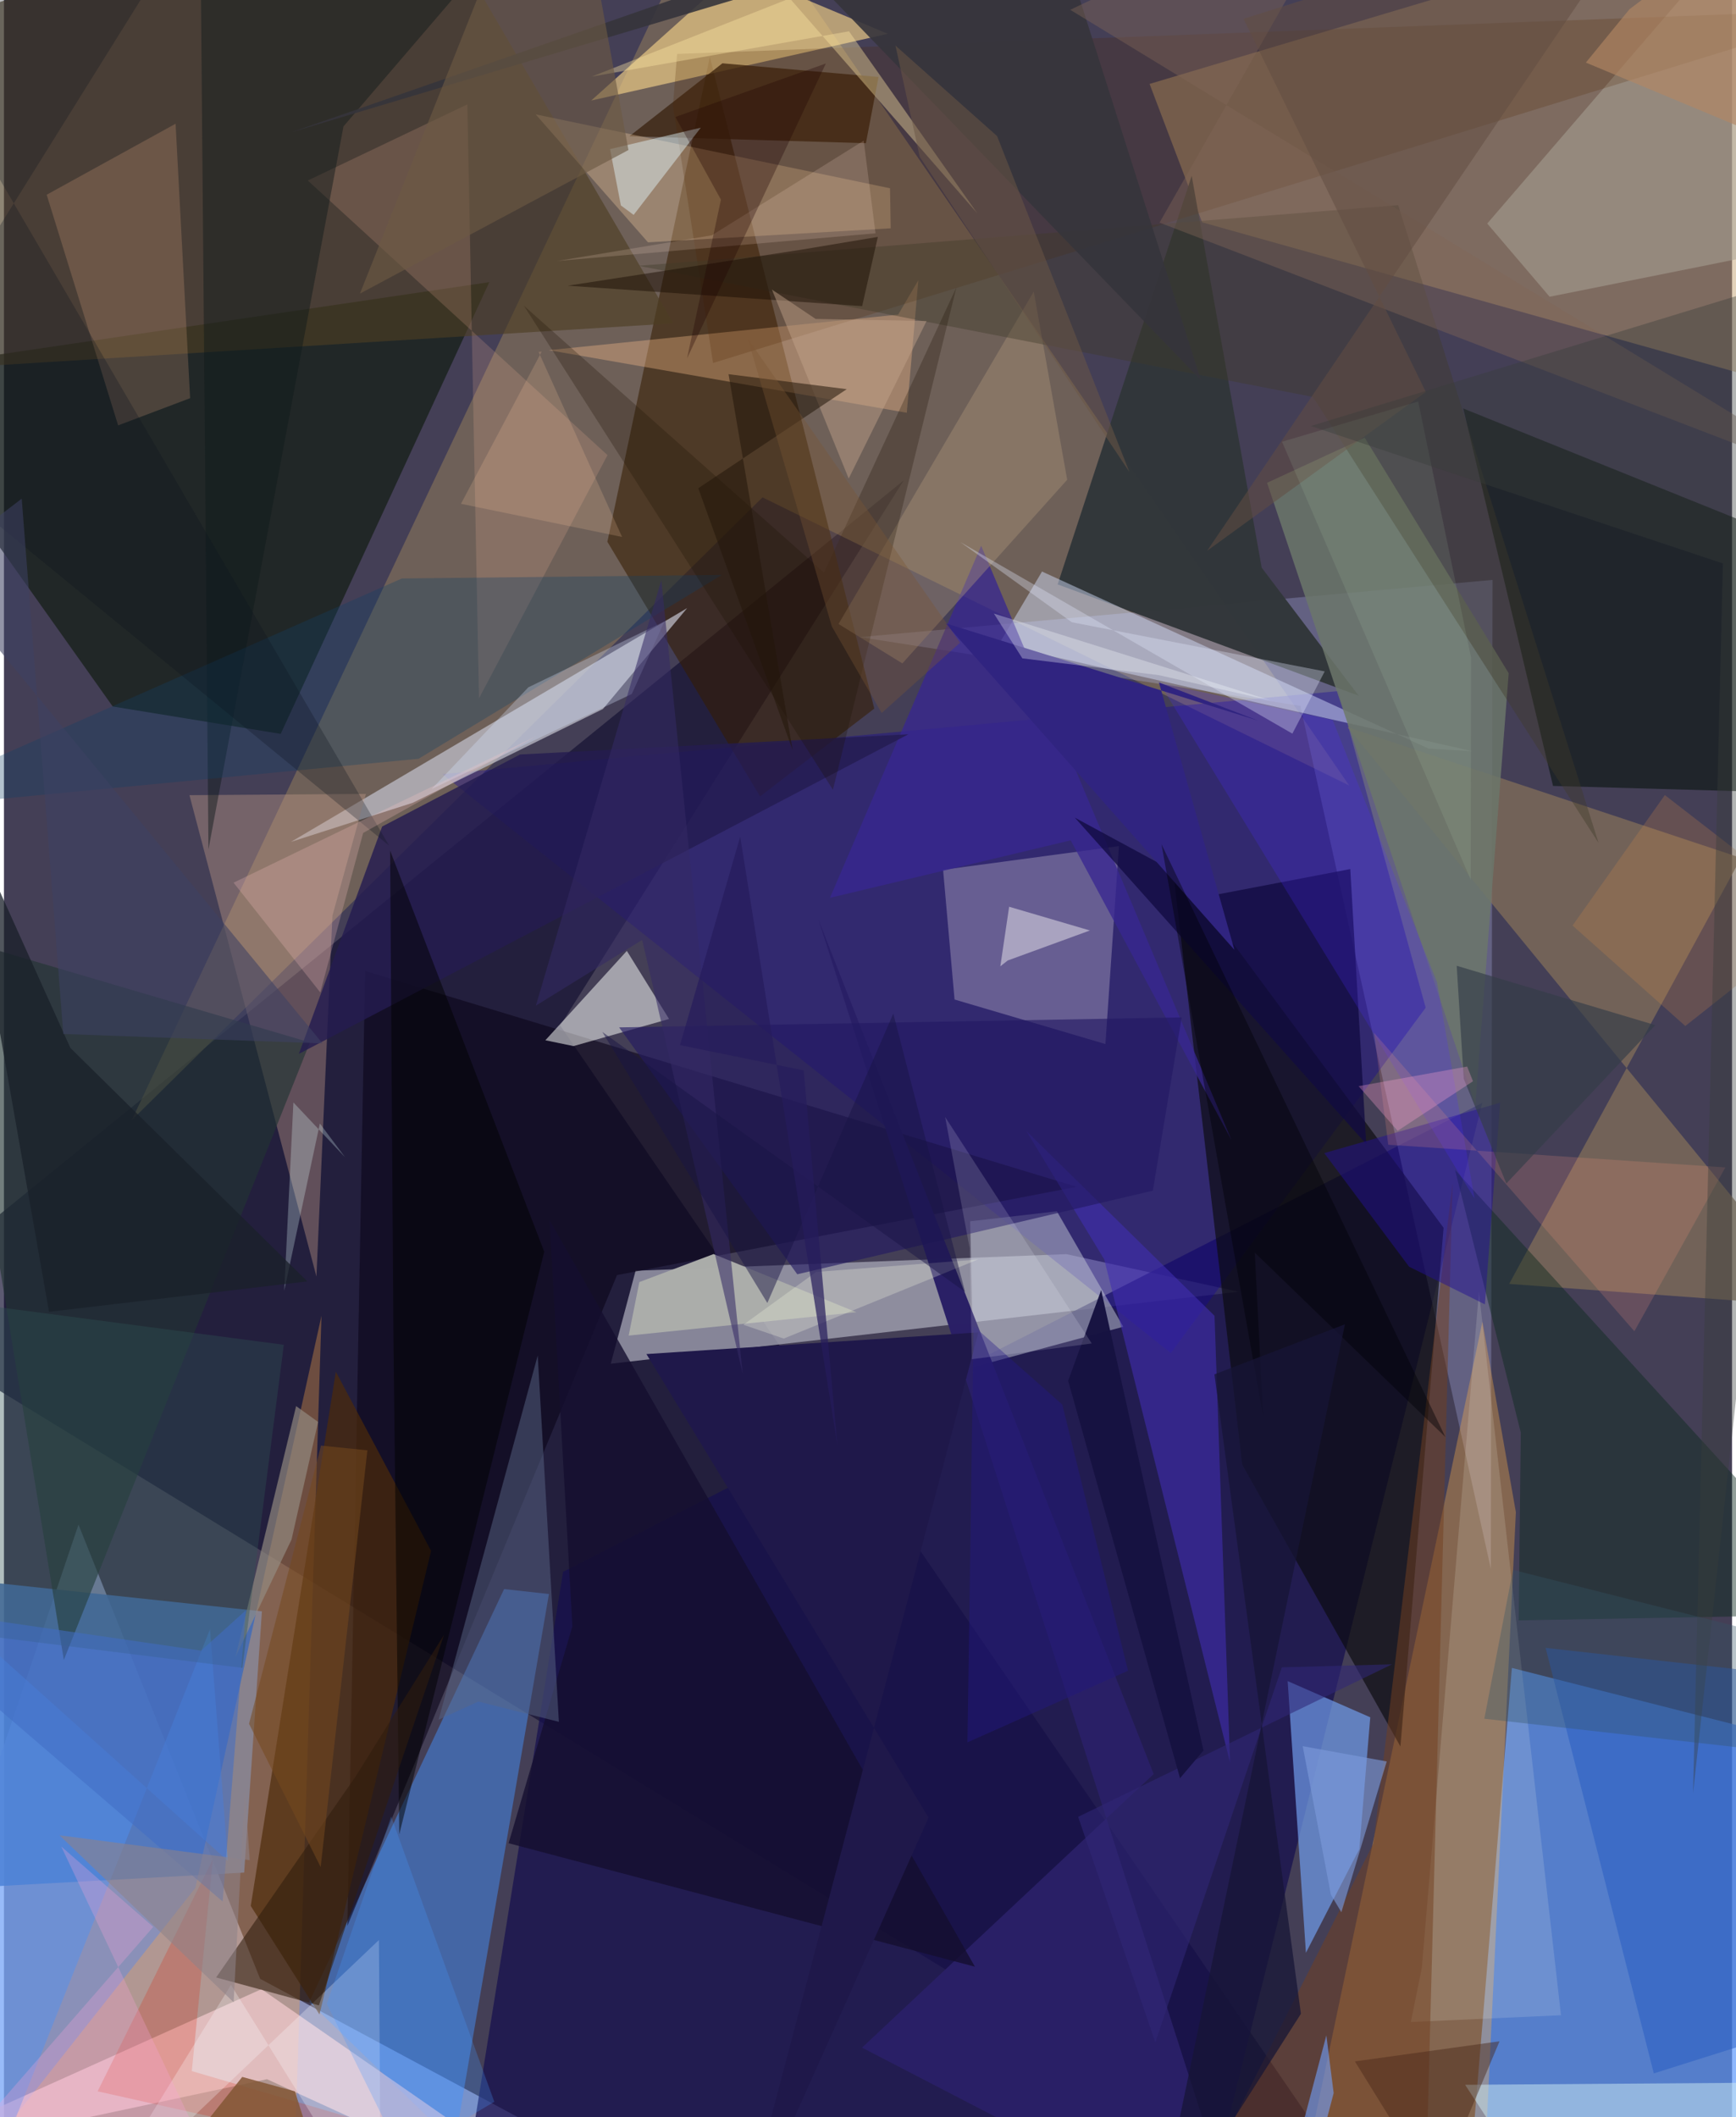 <svg xmlns="http://www.w3.org/2000/svg" width="228" height="278" viewBox="0 0 836 1024"><path fill="#443f56" d="M0 0h836v1024H0z"/><path fill="#bac7fb" fill-opacity=".592" d="M-62 1027.402L364.135 1086 123.929 957.079 36.059 737.39z"/><path fill="#5d98fc" fill-opacity=".702" d="M898 849.56l-168.508-42.847-20.065 242.405 137.88 16.793z"/><path fill="#151233" fill-opacity=".694" d="M435.231 232.415L269.119 496.024 673.633 1086-62 636.015z"/><path fill="#a4a4b3" fill-opacity=".769" d="M305.563 614.622l-12 44.959 303.698-34.81-83.285-18.185z"/><path fill="#c19e6d" fill-opacity=".463" d="M898-62L554.22 40.594l25.407 66.941 316.391 88.71z"/><path fill="#170f4e" fill-opacity=".733" d="M715.19 533.413l-444.705 226.84-50.851 316.69L577.202 1086z"/><path fill="#947f5b" fill-opacity=".525" d="M347.166-62L61.772 541.853l305.196-301.298L650.77 379.906z"/><path fill="#bcc4ff" fill-opacity=".263" d="M720.133 280.487l-.804 478.355-92.16-417.43-213.156-33.272z"/><path fill="#11009d" fill-opacity=".353" d="M564.517 654.413l-352.424-280.02 433.528-40.158 42.16 153.148z"/><path fill="#151f16" fill-opacity=".737" d="M234.81 136.466l-296.78 43.79L52.619 341.708l81.255 13.24z"/><path fill="#468ff9" fill-opacity=".482" d="M147.688 968.269l70.392 68.356 45.568-265.65-21.691-2.408z"/><path fill="#feaf45" fill-opacity=".349" d="M715.225 639.239l16.196 92.147-15.968 335.297L621.33 1086z"/><path fill="#0c0b0e" fill-opacity=".663" d="M696.457 593.85l-20.881 250.863-76.53-136.339-34.021-292.092z"/><path fill="#4d76bd" fill-opacity=".875" d="M-36.93 914.116l153.139-8.406 8.584-126.357L-62 759.445z"/><path fill="#361c00" fill-opacity=".553" d="M365.78 385.207l55.266-42.49-79.557-315.203-49.574 234.521z"/><path fill="#c2c2cd" fill-opacity=".718" d="M138.89 407.167l191.636-113.053-40.786 48.825-91.976 45.34z"/><path fill="#021109" fill-opacity=".549" d="M898 274.97l-192.042-77.4 43.438 182.557 132.552 3.744z"/><path fill="#ffa649" fill-opacity=".337" d="M-9.229 1042.035L92.605 913.106l61.007-276.744L139.287 1086z"/><path fill="#87725a" fill-opacity=".682" d="M840.357 414.953L728.17 620.987l151.407 11.09L649.94 351.68z"/><path fill="#719dee" fill-opacity=".686" d="M655.682 894.365L629.854 944.5l-8.84-131.414 39.966 17.512z"/><path fill="#313639" fill-opacity=".98" d="M655.365 336.481l-46.907-61.924-33.866-189.502-64.85 197.59z"/><path fill="#0b0519" fill-opacity=".588" d="M166.142 931.477l8.579-461.862 344.24 104.398-222.378 42.699z"/><path fill="#efcc86" fill-opacity=".671" d="M427.582 16.348L240.61-62h166.866L284.104 48.624z"/><path fill="#4c3e24" fill-opacity=".631" d="M-62 180.27V20.017L196.254-62 323.86 156.389z"/><path fill="#fafcf8" fill-opacity=".525" d="M321.758 492.842l-46.238 13.114-13.603-2.815 39.417-43.225z"/><path fill="#9087ae" fill-opacity=".565" d="M539.393 409.238l-6.534 95.73-72.988-21.538-5.548-62.75z"/><path fill="#d7e1ff" fill-opacity=".463" d="M502.186 276.433l186.987 85.628 21.194 1.261-229.075-51.676z"/><path fill="#bec2d0" fill-opacity=".518" d="M541.508 641.703l-72.383 19.435-1.71-70.439 41.964-4.841z"/><path fill="#c69f89" fill-opacity=".38" d="M151.171 617.422l7.734-174.535 16.213-58.886-85.377.6z"/><path fill="#4d2b0a" fill-opacity=".686" d="M119.391 921.83l41.163-258.373 46.081 86.657-54.003 224.199z"/><path fill="#ffd5da" fill-opacity=".6" d="M302.993 1086L124.564 962.083-62 1046l189.239-40.363z"/><path fill="#6c766a" fill-opacity=".847" d="M658.285 211.664l-47.223 21.85L711.819 534.4l16.137-208.795z"/><path fill="#3b2511" fill-opacity=".776" d="M347.566 30.62l75.536 6.62-6.117 32.022-114.39-3.375z"/><path fill="#412eb1" fill-opacity=".596" d="M585.636 636.405l7.526 216.144-60.858-243.388-37.724-62.167z"/><path fill="#fed8aa" fill-opacity=".302" d="M311.57 117.208L257.234 55.32l171.419 35.745.325 19.364z"/><path fill="#a9a397" fill-opacity=".533" d="M863.997-62L717.57 108.114l30.178 35.414L898 113.408z"/><path fill="#213533" fill-opacity=".635" d="M148.013 504.193L-62 442.311l45.541 81.774L28.96 802.88z"/><path fill="#fec08c" fill-opacity=".349" d="M436.76 199.643l5.59-64.073-9.765 16.592-169.038 17.198z"/><path fill="#522700" fill-opacity=".216" d="M343.047 175.562L898 4.534l-572.354 21.57-2.02 25.05z"/><path fill="#0c291e" fill-opacity=".451" d="M898 780.739L702.013 565.88l31.777 126.954-.984 90.898z"/><path fill="#2a2066" fill-opacity=".992" d="M393.968 444.609l162.238 413.448L415.11 990.369 599.53 1086z"/><path fill="#d0edf2" fill-opacity=".494" d="M898 1006.976l-191.129 1.368L757.525 1086h64.756z"/><path fill="#372790" fill-opacity=".761" d="M472.744 263.95l121.108 287.498-77.8-145.003-116.465 27.805z"/><path fill="#150f2f" fill-opacity=".796" d="M263.912 590.05L469.73 951.23 244.124 891.5l30.87-104.88z"/><path fill="#110b41" fill-opacity=".773" d="M518.078 395.48l140.948 157.858-7.711-133.012-64.542 12.336z"/><path fill="#febb9e" fill-opacity=".18" d="M224.173 50.494l-77.21 36.817 145.016 132.813-62.173 117.64z"/><path fill="#0f1b1a" fill-opacity=".471" d="M98.925 410.873L95.183-16.922l166.721-35.836L164.25 61.136z"/><path fill="#fab98f" fill-opacity=".196" d="M83.033 59.848l7.028 132.736-34.822 13.161L20.664 94.18z"/><path fill="#f8f9ea" fill-opacity=".149" d="M685.929 951.78l-5.311 26.187 72.623-3.272-39.693-349.78z"/><path fill="#5a6587" fill-opacity=".494" d="M268.456 832.782l-39-9.803-19.18 8.76 47.943-176.148z"/><path fill="#734020" fill-opacity=".51" d="M662.491 891.666L564.121 1086h123.015l13.674-513.926z"/><path fill="#ab947a" fill-opacity=".404" d="M514.36 232.048l-79.728 88.826-30.892-19.065 94.441-160.774z"/><path fill="#221862" fill-opacity=".624" d="M555.806 575.88l13.935-83.8-272.128 4.83 86.17 119.413z"/><path fill="#235abf" fill-opacity=".475" d="M898 971.333l-99.845 31.498-52.35-205.806L898 814z"/><path fill="#3f3a28" fill-opacity=".4" d="M674.48 99.232l-367.412 29.322 326.186 63.428 138.181 215.752z"/><path fill="#114167" fill-opacity=".318" d="M200.565 367L-62 392.151l254.482-112.359 154.853-1.732z"/><path fill="#4d92f5" fill-opacity=".455" d="M-18.806 1086L-62 747.151l170.327 152.924-8.656-112.053z"/><path fill="#938d82" fill-opacity=".671" d="M151.966 687.732l-10.629-7.646-29.311 121.271 27.104-56.75z"/><path fill="#abadaa" fill-opacity=".992" d="M412.381 634.675l-110.17 11.312 5.167-25.892 35.906-13.543z"/><path fill="#fde7a3" fill-opacity=".392" d="M408.805 15.134l62.002 87.956L380.172-.77l-95.78 37.806z"/><path fill="#241194" fill-opacity=".49" d="M679.769 612.662l-41.041-54.945 85.086-24.367-7.38 97.522z"/><path fill="#241b50" fill-opacity=".812" d="M249.702 364.914l-66.75 34.853-40.286 109.957 294.877-154.573z"/><path fill="#1f184a" d="M354.77 1086l116.636-441.571-160.597 10.48 136.495 224.19z"/><path fill="#d92000" fill-opacity=".216" d="M378.524 1086l-333.219-74.501 55.788-112.382-10.22 102.594z"/><path fill="#020200" fill-opacity=".494" d="M186.821 411.41l1.623 238 2.783 237.833 70.145-281.816z"/><path fill="#e2f8ff" fill-opacity=".451" d="M337.124 61.747L293.2 72.113l5.252 27.248 6.167 4.577z"/><path fill="#2e5354" fill-opacity=".376" d="M-62 624.441l197.39 25.982-20.048 156.275L-62 784.628z"/><path fill="#dcd9e4" fill-opacity=".557" d="M482.017 467.373l3.568-2.815 39.773-14.517-39.083-11.483z"/><path fill="#4b2aff" fill-opacity=".216" d="M558.983 330.32l83.806 17.926 50.505 126.918L711.412 579.7z"/><path fill="#36343b" fill-opacity=".902" d="M579.073 183.897L500.86-62 139.015 63.98l251.453-75.266z"/><path fill="#7f6558" fill-opacity=".416" d="M559.052 107.682L655.58-62 515.838 4.746 898 237.856z"/><path fill="#fdfdff" fill-opacity=".271" d="M109.82 960.022l72.52 116.742-.942-138.44-140.75 133.955z"/><path fill="#2f1d0d" fill-opacity=".573" d="M152.372 969.931l-49.735-13.5 67.215-96.812 43.043-68.899z"/><path fill="#1d1200" fill-opacity=".267" d="M251.56 147.898l145.163 129.008 64.06-137.971-59.743 243.039z"/><path fill="#302480" d="M595.254 459.408L455.327 301.39l151.48 47.178-48.055-18.48z"/><path fill="#e1e8fe" fill-opacity=".337" d="M516.604 300.956l122.341 23.779-15.649 30.1-160.593-92.622z"/><path fill="#6d5943" fill-opacity=".627" d="M172.212 142.01l129.899-69.454L277.526-62h-24.09z"/><path fill="#72a2ff" fill-opacity=".588" d="M623.874 1086l19.403-73.65-3.544-27.9-18.33 69.448z"/><path fill="#1a0d03" fill-opacity=".486" d="M415.168 148.07l-142.403-9.891 112.748-17.387 37.253-6.215z"/><path fill="#fd9584" fill-opacity=".188" d="M832.776 564.631l-44.026 79.264-125.927-144.369 6.854 54.14z"/><path fill="#d8e7fe" fill-opacity=".31" d="M303.74 335.658l-96.865 45.98 46.816-49.213 65.842-31.896z"/><path fill="#c5a68c" fill-opacity=".443" d="M392.675 154.27l-21.163-14.231 37.147 91.407 37.673-76.168z"/><path fill="#dffcfb" fill-opacity=".275" d="M140.026 533.226l24.958 26.459-12.157-16.298-17.233 80.873z"/><path fill="#343d48" fill-opacity=".659" d="M702.793 467.109l96.088 28.711-72.067 76.602-20.622-50.677z"/><path fill="#d08848" fill-opacity=".239" d="M879.843 443.707l-66.454 52.536-54.55-48.576 44.648-63.118z"/><path fill="#000007" fill-opacity=".424" d="M697.309 695.03l-92.19-89.181 4.011 79.115-49.146-276.623z"/><path fill="#1a202a" fill-opacity=".757" d="M146.749 619.763L21.794 634.474l-43.412-246.847 53.76 119.231z"/><path fill="#825635" fill-opacity=".839" d="M115.271 1004.533L50.365 1086h113.87l-23.474-74.487z"/><path fill="#352a64" fill-opacity=".561" d="M257.331 486.38l60.684-205.813 39.358 383.916-48.625-209.87z"/><path fill="#492819" fill-opacity=".459" d="M682.076 1086h26.576l-55.105-88.97 69.967-9.729z"/><path fill="#302877" fill-opacity=".565" d="M618.215 806.43l53.287-1.455L519.66 878.74l37.332 109.013z"/><path fill="#fedbc9" fill-opacity=".18" d="M342.43 113.811l-74.801 12.423 154.012-13.389-5.727-44.808z"/><path fill="#7d9bda" fill-opacity=".608" d="M628.3 844.559l13.632 71.842 5.08 8.467 21.927-72.917z"/><path fill="#161536" fill-opacity=".733" d="M627.438 973.988L555.96 1086l92.766-445.486-63.147 24.224z"/><path fill="#0b141e" fill-opacity=".278" d="M-62-15.86l139.642-2.683L-62 205.429 186.32 409z"/><path fill="#4996ff" fill-opacity=".259" d="M187.316 878.588l49.897 137.975-44.628 26.42-36.414-73.736z"/><path fill="#24170a" fill-opacity=".545" d="M350.532 180.982l30.996 181.775-45.64-126.621 71.828-47.903z"/><path fill="#634e42" fill-opacity=".533" d="M798.983-53.586L599.67 9.088l88.197 180.505-105.782 76.772z"/><path fill="#161241" fill-opacity=".973" d="M530.802 623.971l49.484 222.699-11.339 13.384-54.123-192.204z"/><path fill="#c8f2c7" fill-opacity=".102" d="M618.293 213.648L709.57 425.5l.147-107.51-25.533-123.816z"/><path fill="#ffcc9f" fill-opacity=".188" d="M258.643 170.202l40.377 89.502-77.932-16.032 39.07-73.627z"/><path fill="#ffc8c7" fill-opacity=".231" d="M257.638 355.993l-146.56 70.926 41.95 53.08 20.748-77.137z"/><path fill="#416cc4" fill-opacity=".545" d="M105.79 919.69L-62 775.525l157.365 22.841 21.676-19.525z"/><path fill="#75481f" fill-opacity=".541" d="M118.563 833.74l34.827-134.553 22.431 2.28-22.611 201.571z"/><path fill="#1d0300" fill-opacity=".31" d="M397.606 30.713l-72.788 25.855 22.039 40.005-16.396 76.751z"/><path fill="#22187c" fill-opacity=".506" d="M543.795 808.086l-31.8-128.765-42.935-37.973-2.946 201.366z"/><path fill="#f4f7ff" fill-opacity=".157" d="M526.247 649.79l-58.006 7.616-1.071-53.69-11.856-63.472z"/><path fill="#b28663" fill-opacity=".647" d="M786.377 4.464l-21.089 25.809L898 85.639 874.71-62z"/><path fill="#383c3b" fill-opacity=".384" d="M817.135 867.414l14.425-594.877-199.364-66.477L898 124.893z"/><path fill="#6b5646" fill-opacity=".525" d="M443.016 75.841l101.466 152.493L480.44 65.812l-49.146-43.75z"/><path fill="#345566" fill-opacity=".349" d="M730.035 759.296l-13.88 71.99L898 851.806l-56.191-64.245z"/><path fill="#f7fde6" fill-opacity=".263" d="M392.92 615.2l78.298-6.037-93.964 38.25-19.56-6.67z"/><path fill="#fafbff" fill-opacity=".306" d="M612.867 338.82L478.9 296.759l13.78 21.663 66.03 8.12z"/><path fill="#8e8189" fill-opacity=".573" d="M111.114 968.419l5.394-102.911 2.386 34.204-92.042-12.047z"/><path fill="#ffa1d3" fill-opacity=".31" d="M710.677 522.965l-2.831-7.112-52.518 9.488 18.89 21.605z"/><path fill="#191345" fill-opacity=".475" d="M464.955 624.857l-34.712-134.63-60.938 139.983-79.833-131.096z"/><path fill="#7c5733" fill-opacity=".353" d="M462.552 310.84l-37.935 34.02-24.114-41.885-40.663-139.19z"/><path fill="#faa3d8" fill-opacity=".282" d="M27.722 893.096l44.495 38.879L-62 1086l173.547-15.545z"/><path fill="#3e4062" fill-opacity=".561" d="M8.594 241.19l-43.557 33.322L154.093 504.66 28.7 500.1z"/><path fill="#251c5c" fill-opacity=".702" d="M356.18 404.638l46.991 294.238-16.286-181.15-59.829-12.25z"/></svg>